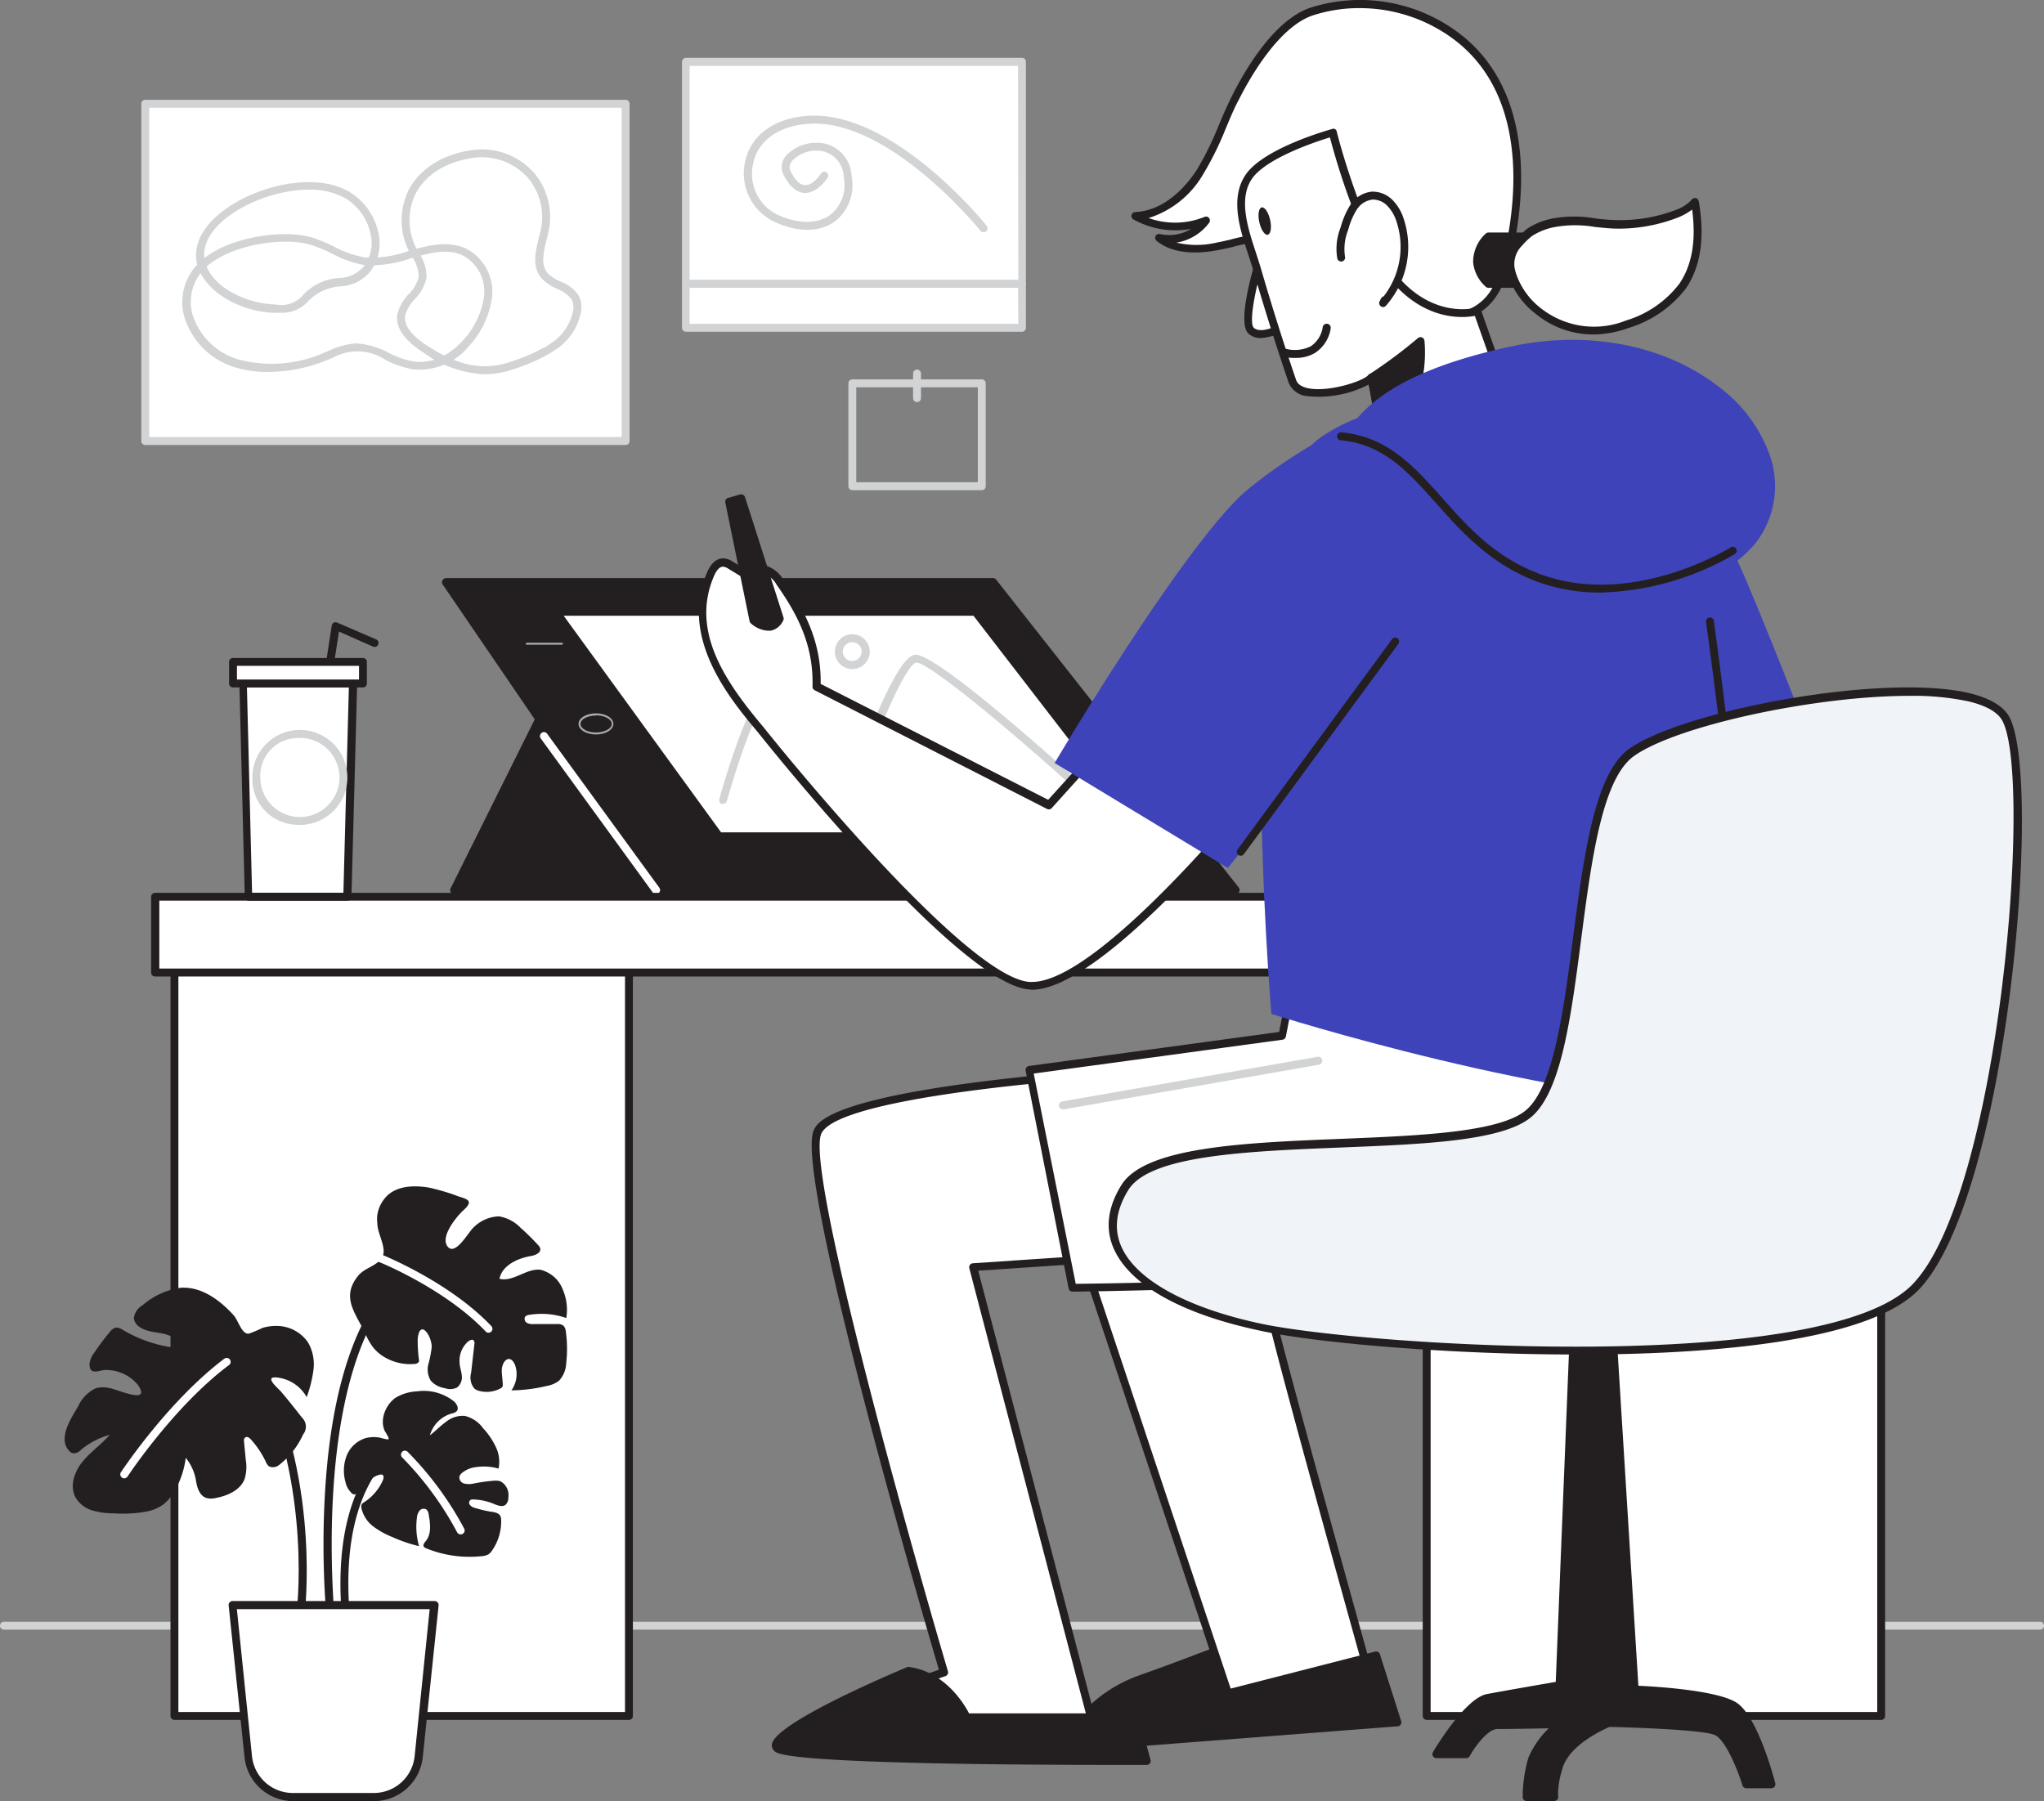 <svg id="_230_designer_flatline" data-name="#230_designer_flatline" xmlns="http://www.w3.org/2000/svg" width="363.733" height="320.549" viewBox="0 0 363.733 320.549">
  <rect x="0" y="0" width="363.733" height="320.549" fill="#808080" stroke="none"/>
  <path id="Path_108" data-name="Path 108" d="M71.574,242.528H433.9a.7.7,0,1,0,0-1.408H71.574a.7.7,0,1,0,0,1.408Z" transform="translate(-70.87 47.501)" fill="#d1d3d4"/>
  <rect id="Rectangle_25" data-name="Rectangle 25" width="80.884" height="138.868" transform="translate(31.041 166.513)" fill="#fff"/>
  <path id="Path_109" data-name="Path 109" d="M249.865,294.2h80.884a.7.7,0,0,0,.7-.7V154.624a.7.7,0,0,0-.7-.7H249.865a.7.7,0,0,0-.7.7v138.84a.7.7,0,0,0,.7.732Zm80.18-1.408H250.569V155.328h79.476Z" transform="translate(-218.824 11.889)" fill="#231f20"/>
  <rect id="Rectangle_26" data-name="Rectangle 26" width="80.884" height="138.868" transform="translate(253.878 166.513)" fill="#fff"/>
  <path id="Path_110" data-name="Path 110" d="M91.645,294.2h80.884a.7.7,0,0,0,.7-.7V154.624a.7.7,0,0,0-.7-.7H91.645a.7.7,0,0,0-.7.7v138.84a.7.7,0,0,0,.7.732Zm80.18-1.408H92.349V155.328h79.476Z" transform="translate(162.233 11.889)" fill="#231f20"/>
  <path id="Path_111" data-name="Path 111" d="M256.983,125.83,240.97,157.984h43.308Z" transform="translate(-160.114 0.417)" fill="#231f20"/>
  <path id="Path_112" data-name="Path 112" d="M241.248,158.89h43.266a.718.718,0,0,0,.648-.408.69.69,0,0,0-.113-.747l-27.295-32.154a.662.662,0,0,0-.62-.239.7.7,0,0,0-.549.38l-16,32.154a.676.676,0,0,0,0,.676.69.69,0,0,0,.662.338Zm41.787-1.408H242.389l15.028-30.168Z" transform="translate(-160.392 0.214)" fill="#231f20"/>
  <path id="Path_113" data-name="Path 113" d="M313.536,164.555H210.427L173.02,109.74h97.335Z" transform="translate(-93.671 -6.155)" fill="#231f20"/>
  <path id="Path_114" data-name="Path 114" d="M210.606,165.463H313.743a.7.7,0,0,0,.549-1.141l-43.182-54.815a.69.69,0,0,0-.549-.268H173.227a.732.732,0,0,0-.62.38.69.69,0,0,0,0,.732l37.407,54.8A.69.69,0,0,0,210.606,165.463Zm101.658-1.408H210.93l-36.449-53.406H270.2Z" transform="translate(-93.85 -6.359)" fill="#231f20"/>
  <path id="Path_115" data-name="Path 115" d="M258.659,113.52l30.816,39.928H212.957L184,113.52Z" transform="translate(-85.074 -4.611)" fill="#fff"/>
  <path id="Path_116" data-name="Path 116" d="M213.076,154.357h76.518a.7.7,0,0,0,.634-.394.746.746,0,0,0,0-.746L259.4,113.288a.69.69,0,0,0-.549-.268H184.2a.676.676,0,0,0-.62.38.69.69,0,0,0,0,.732l28.957,39.928A.69.69,0,0,0,213.076,154.357Zm75.082-1.408H213.513L185.5,114.4h72.927Z" transform="translate(-85.193 -4.815)" fill="#231f20"/>
  <path id="Path_117" data-name="Path 117" d="M192.442,143.971a.7.7,0,0,0,.662-.479c3.7-10.915,8.859-22.886,10.732-23.168h0c2.239,0,16.605,11.873,29.365,23.478a.708.708,0,0,0,.958-1.042c-4.422-4.014-26.407-23.83-30.45-23.83h-.155c-3.605.549-9.986,18.591-11.859,24.112a.69.69,0,0,0,.451.887.578.578,0,0,0,.3.042Z" transform="translate(-40.772 -2.401)" fill="#d1d3d4"/>
  <path id="Path_118" data-name="Path 118" d="M220.547,143.725a.7.7,0,0,0,.676-.521c2.479-8.8,6.014-18.2,7.676-18.689s9.38,6.479,15.661,13.183a.707.707,0,0,0,1.028-.972c-3.211-3.422-13.915-14.507-17.1-13.549s-7.746,16.535-8.619,19.718a.7.7,0,0,0,.479.873Z" transform="translate(-91.862 -0.691)" fill="#d1d3d4"/>
  <path id="Path_119" data-name="Path 119" d="M254.728,130.09c1.732,0,3.1-.831,3.1-1.887s-1.408-1.873-3.1-1.873-3.1.817-3.1,1.873S253,130.09,254.728,130.09Zm0-3.408c1.493,0,2.817.69,2.817,1.521s-1.253,1.535-2.817,1.535-2.746-.7-2.746-1.535,1.253-1.479,2.746-1.479Z" transform="translate(-148.676 0.621)" fill="#a7a9ac"/>
  <path id="Path_120" data-name="Path 120" d="M258.18,117.762h6.253a.176.176,0,0,0,0-.352H258.18a.176.176,0,0,0,0,.352Z" transform="translate(-164.437 -3.022)" fill="#a7a9ac"/>
  <path id="Path_121" data-name="Path 121" d="M266.392,157.514a.746.746,0,0,0,.423-.127.718.718,0,0,0,.155-.986L247,128.994a.7.7,0,0,0-.986-.155.718.718,0,0,0-.155.986l19.971,27.464A.718.718,0,0,0,266.392,157.514Z" transform="translate(-149.636 1.59)" fill="#fff"/>
  <path id="Path_122" data-name="Path 122" d="M222.339,122.537a3.1,3.1,0,1,0-3.1-3.1A3.1,3.1,0,0,0,222.339,122.537Zm0-4.789a1.676,1.676,0,1,1-1.2.491,1.69,1.69,0,0,1,1.2-.491Z" transform="translate(-70.668 -3.459)" fill="#d1d3d4"/>
  <rect id="Rectangle_27" data-name="Rectangle 27" width="317.904" height="13.478" transform="translate(27.605 159.597)" fill="#fff"/>
  <path id="Path_123" data-name="Path 123" d="M84.014,163.9H401.932a.7.7,0,0,0,.7-.7V149.714a.718.718,0,0,0-.7-.7H84.014a.718.718,0,0,0-.7.7v13.478A.7.7,0,0,0,84.014,163.9Zm317.214-1.408H84.775V150.4H401.228Z" transform="translate(-56.424 9.883)" fill="#231f20"/>
  <path id="Path_124" data-name="Path 124" d="M193.035,206.9c-.3,1,17.492,64.857,17.492,64.857l-24.858,4L156.29,187.53Z" transform="translate(32.9 25.615)" fill="#fff"/>
  <path id="Path_125" data-name="Path 125" d="M185.872,276.654h.113l24.858-4a.718.718,0,0,0,.493-.31.817.817,0,0,0,.085-.577c-6.943-24.872-17.281-62.491-17.478-64.6a.7.7,0,0,0-.38-.676l-36.745-19.365a.732.732,0,0,0-.789.085.747.747,0,0,0-.211.761L185.21,276.19A.69.69,0,0,0,185.872,276.654Zm23.943-5.281-23.492,3.789-28.647-85.983L192.6,207.573c.775,4.042,6.563,25.464,17.239,63.8Z" transform="translate(32.698 25.417)" fill="#231f20"/>
  <path id="Path_126" data-name="Path 126" d="M208.274,245.493l3.789,11.915-59.533,4.605a24.746,24.746,0,0,1,13.521-12.183c6.183-2.169,12.845-4.76,12.845-4.76l3.014,7.183Z" transform="translate(36.66 49.114)" fill="#231f20"/>
  <path id="Path_127" data-name="Path 127" d="M152.889,262.92h0l59.533-4.605a.7.7,0,0,0,.62-.915l-3.789-11.915a.7.7,0,0,0-.845-.465l-25.774,6.605-2.817-6.62a.69.69,0,0,0-.9-.38c-.07,0-6.718,2.606-12.831,4.746a25.352,25.352,0,0,0-13.929,12.563.7.7,0,0,0,0,.69.676.676,0,0,0,.732.3Zm58.6-5.943L154.1,261.427A24.154,24.154,0,0,1,166.635,250.7c5.028-1.761,10.422-3.817,12.239-4.507l2.746,6.535a.718.718,0,0,0,.831.423l25.717-6.563Z" transform="translate(36.301 48.911)" fill="#231f20"/>
  <path id="Path_128" data-name="Path 128" d="M136.329,201.88l4.225,67.265s14.281.493,17.859,3S164.906,286,164.906,286h-4.451s-2.591-8.45-5.436-9.464-19.013-1.408-19.013-1.408-7.8,3.014-9.056,8.183c-.986,4.07-.7,5.014-.7,5.014h-4.929a25.153,25.153,0,0,1,.986-6.845c.986-2.817,4.69-6.183,4.69-6.183s-8.155.169-10.873.169-5.549,5.183-5.549,5.183h-5.31s5.549-9.352,9.14-10.014,12.8-2.268,12.8-2.268L129.71,205.7Z" transform="translate(150.393 31.475)" fill="#231f20"/>
  <path id="Path_129" data-name="Path 129" d="M121.561,289.234h4.929a.761.761,0,0,0,.577-.282.732.732,0,0,0,.1-.634,14.915,14.915,0,0,1,.718-4.634c1.056-4.408,7.521-7.239,8.45-7.633,4.577.1,16.436.521,18.647,1.408,1.831.676,4.042,5.887,5,9a.718.718,0,0,0,.676.507h4.493a.718.718,0,0,0,.676-.887c-.113-.465-3.014-11.633-6.76-14.253-3.31-2.31-14.732-2.972-17.605-3.1l-4.141-66.645a.732.732,0,0,0-.366-.577.718.718,0,0,0-.676,0l-6.676,3.845a.69.69,0,0,0-.352.577l-2.493,62.11c-2.056.352-9.211,1.591-12.253,2.169-3.774.7-9.028,9.352-9.605,10.338a.7.7,0,0,0,0,.7.718.718,0,0,0,.62.366h5.31a.718.718,0,0,0,.62-.366c1.014-1.859,3.267-4.817,4.929-4.817,1.915,0,6.563-.084,9.126-.127a16.268,16.268,0,0,0-3.605,5.2,25.083,25.083,0,0,0-1.028,7.042A.7.7,0,0,0,121.561,289.234Zm4.225-1.408h-3.479a22.648,22.648,0,0,1,.93-5.915c.915-2.634,4.465-5.845,4.507-5.887a.718.718,0,0,0,.183-.775.761.761,0,0,0-.676-.451c-.084,0-8.169.169-10.859.169s-5.2,3.873-5.958,5.183H106.8c1.887-2.972,5.634-8.183,8-8.619,3.535-.662,12.676-2.239,12.788-2.253a.7.7,0,0,0,.592-.676l2.465-62.279L136,203.237l4.1,66.195a.7.7,0,0,0,.676.662c3.915.141,14.69.915,17.478,2.817,2.535,1.775,4.986,9,5.986,12.577h-3.014c-.648-1.986-2.958-8.45-5.634-9.422s-18.591-1.408-19.253-1.408h-.268c-.338.127-8.169,3.2-9.493,8.662a23.42,23.42,0,0,0-.817,4.507Zm15.042-18.492Z" transform="translate(150.091 31.287)" fill="#231f20"/>
  <path id="Path_130" data-name="Path 130" d="M227.422,171.42s-56.251,3-59.8,11.014,22.534,96.137,22.534,96.137-27.534,9.521-23.027,11.521,49.576-2,49.576-2L195.339,206.4,251,202.658Z" transform="translate(-22.134 19.035)" fill="#fff"/>
  <path id="Path_131" data-name="Path 131" d="M174.51,291.565c13.211,0,38.886-2.239,42.505-2.563a.7.7,0,0,0,.62-.887l-21.126-80.8,54.815-3.69a.76.76,0,0,0,.592-.408.69.69,0,0,0-.084-.718L228.241,171.2a.606.606,0,0,0-.592-.282c-.141,0-14.253.761-28.619,2.507-29.421,3.549-31.21,7.591-31.8,8.929-3.479,7.873,19.718,87.321,22.281,95.982-7.479,2.606-23.253,8.45-23.365,11.338a1.31,1.31,0,0,0,.915,1.268A25.956,25.956,0,0,0,174.51,291.565Zm41.562-3.9c-13.07,1.155-44.928,3.535-48.407,1.986h0c.93-1.7,12.507-6.563,23.013-10.183a.7.7,0,0,0,.437-.873c-7.211-24.436-25.351-89.278-22.534-95.658s43.012-9.718,58.815-10.577l22.534,29.957-54.364,3.676a.718.718,0,0,0-.535.282.8.8,0,0,0-.113.592ZM167.539,289.579Z" transform="translate(-22.432 18.83)" fill="#231f20"/>
  <path id="Path_132" data-name="Path 132" d="M269.225,147.533s-28.9,36.055-41.252,35.055-47.731-45.449-47.731-45.449c-6.394-7.634-13.549-17.323-8.971-27.844.451-1.014,1.239-2.1,2.338-2.014a2.985,2.985,0,0,1,1.282.521l3.944,2.422c-.127-1.084,1.253-1.859,2.31-1.563a4.76,4.76,0,0,1,2.422,2.113c4.1,5.831,6.746,11.38,6.521,18.563l41.351,21.126,16.408-18.154" transform="translate(-44.853 -7.161)" fill="#fff"/>
  <path id="Path_133" data-name="Path 133" d="M228.6,183.524c12.831,0,40.139-33.8,41.308-35.337a.7.7,0,0,0-1.1-.873c-.282.352-28.055,34.816-40.168,34.816h-.479c-11.915-.958-46.857-44.745-47.2-45.2-6.605-7.859-13.267-17.07-8.887-27.112.169-.394.76-1.648,1.634-1.591a2.324,2.324,0,0,1,.972.423l3.972,2.408a.7.7,0,0,0,1.07-.676.563.563,0,0,1,.254-.521,1.408,1.408,0,0,1,1.155-.282,4.225,4.225,0,0,1,2.042,1.845c3.465,4.929,6.634,10.535,6.394,18.14a.7.7,0,0,0,.38.648L231.3,151.342a.7.7,0,0,0,.845-.155L248.539,133a.7.7,0,0,0,0-1,.718.718,0,0,0-1,0l-16.028,17.718L191.02,129.089c.127-7.788-3.113-13.521-6.648-18.549a5.493,5.493,0,0,0-2.817-2.394,2.817,2.817,0,0,0-2.465.577,2.323,2.323,0,0,0-.479.577l-3.155-1.929a3.591,3.591,0,0,0-1.606-.62c-1.225-.1-2.31.8-3.014,2.437-5.1,11.69,4.113,22.675,9.07,28.576,1.408,1.8,35.661,44.688,48.181,45.7Z" transform="translate(-44.983 -7.378)" fill="#231f20"/>
  <path id="Path_134" data-name="Path 134" d="M124.888,133.324s14.887,33.731,9.366,37.337-39.125,0-39.125,0L98.044,127" transform="translate(194.087 0.894)" fill="#fff"/>
  <path id="Path_135" data-name="Path 135" d="M121.753,173.092c6.014,0,11.267-.423,13.183-1.69.958-.62,3.887-2.521-2.352-20.788-3-8.8-6.732-17.281-6.774-17.366a.7.7,0,1,0-1.282.563c5.634,12.831,13.267,34.055,9.633,36.407-4.225,2.817-28.168.958-38.027,0l2.817-42.97a.706.706,0,1,0-1.408-.1l-2.915,43.66a.7.7,0,0,0,.634.746C96.247,171.614,110.444,173.092,121.753,173.092Z" transform="translate(193.813 0.688)" fill="#231f20"/>
  <path id="Path_136" data-name="Path 136" d="M232.759,178.014s7.281,16.168-.479,26.365S116.792,215.8,116.792,215.8l-7.732-38.717,45.069-6.141,2.62-13.394Z" transform="translate(74.089 13.371)" fill="#fff"/>
  <path id="Path_137" data-name="Path 137" d="M116.864,216.722h0c.268,0,27.267-.324,54.928-1.887,37.252-2.113,57.843-5.422,61.195-9.859,7.915-10.394.873-26.393.563-27.069a.69.69,0,0,0-.465-.394l-76.054-20.464a.662.662,0,0,0-.563.085.69.69,0,0,0-.31.451L153.638,170.5l-44.519,6.056a.676.676,0,0,0-.479.3.662.662,0,0,0-.113.535l7.648,38.759A.7.7,0,0,0,116.864,216.722Zm115.489-37.9c.915,2.239,6.31,16.366-.535,25.351-5.943,7.8-77.068,10.7-114.376,11.155l-7.479-37.421,44.28-6.028a.7.7,0,0,0,.592-.563L157.3,158.64Z" transform="translate(73.988 13.154)" fill="#231f20"/>
  <path id="Path_138" data-name="Path 138" d="M198.132,91.133a9.69,9.69,0,0,0,2.817-2.563,14.859,14.859,0,0,0,2.253-5c3.817-13.8,3.845-31.478-8.45-40.928a28.562,28.562,0,0,0-25.83-4.577c-5.972,1.944-11.042,10.155-13.7,15.492-2.183,4.324-3.662,9.028-6.253,13.112s-6.718,7.662-11.563,7.9a14.591,14.591,0,0,0,12.676.761,8.267,8.267,0,0,1-8.38,3.141c2.817,2.239,6.845,2.155,10.394,1.408s7.042-1.873,10.69-1.408c5.634.634,9.3,4.774,13.7,7.774C182.076,89.907,191.738,94.837,198.132,91.133Z" transform="translate(64.577 -35.954)" fill="#fff"/>
  <path id="Path_139" data-name="Path 139" d="M193,93.4a11.028,11.028,0,0,0,5.634-1.408h0a10.1,10.1,0,0,0,3.056-2.817,15.689,15.689,0,0,0,2.366-5.3c1.859-6.76,6.76-29.774-8.662-41.66a29.2,29.2,0,0,0-26.492-4.69C162.508,39.6,157.311,48.3,154.818,53.3c-.845,1.69-1.606,3.451-2.324,5.155a55.689,55.689,0,0,1-3.887,7.915c-1.408,2.183-5.239,7.281-11,7.563a.69.69,0,0,0-.648.535.676.676,0,0,0,.338.775,15.323,15.323,0,0,0,10.281,1.676,7.465,7.465,0,0,1-5.521.93.7.7,0,0,0-.606,1.239c2.521,1.986,6.211,2.521,10.971,1.606.845-.155,1.69-.352,2.535-.549a23.83,23.83,0,0,1,7.929-.9c3.986.451,6.943,2.817,10.084,5.2,1.07.831,2.169,1.676,3.31,2.465C179.564,89.187,186.606,93.4,193,93.4ZM177.578,37.64a27.929,27.929,0,0,1,16.985,5.746c14.718,11.366,9.971,33.618,8.155,40.182a14.239,14.239,0,0,1-2.155,4.817,8.774,8.774,0,0,1-2.634,2.38h0c-6.788,3.944-17.7-2.817-20.887-4.972-1.1-.746-2.183-1.591-3.225-2.408-3.155-2.451-6.422-4.986-10.8-5.479a24.83,24.83,0,0,0-8.45.93c-.831.183-1.662.38-2.493.535a15.7,15.7,0,0,1-7.127,0,9.042,9.042,0,0,0,5.817-3.521.7.7,0,0,0,0-.845.676.676,0,0,0-.817-.211A13.985,13.985,0,0,1,140,75a17.2,17.2,0,0,0,9.732-7.845,55.557,55.557,0,0,0,4-8.112c.718-1.676,1.408-3.422,2.3-5.07,1.944-3.873,7.141-13.084,13.281-15.07a26.76,26.76,0,0,1,8.267-1.268Z" transform="translate(64.399 -36.192)" fill="#231f20"/>
  <path id="Path_140" data-name="Path 140" d="M169.015,68.25s-3.845,12.028-1.831,13.732,6.2-.972,6.2-.972" transform="translate(55.527 -23.099)" fill="#fff"/>
  <path id="Path_141" data-name="Path 141" d="M169.094,83.466a10.492,10.492,0,0,0,4.831-1.662.7.7,0,1,0-.761-1.183c-.986.62-4.07,2.155-5.352,1.028-.972-.831.282-7.38,2.084-12.971a.718.718,0,0,0-.465-.887.7.7,0,0,0-.887.451c-.93,2.929-3.817,12.676-1.648,14.478a3.211,3.211,0,0,0,2.2.746Z" transform="translate(55.32 -23.301)" fill="#231f20"/>
  <path id="Path_142" data-name="Path 142" d="M138.591,60.718c-3.282,4.676,0,11.69,1.408,16.464q2.915,10.084,6.3,20.013c1.408,4.225,12.507,1.169,14.084-.648l3.014,17.337,23.337-8.07-7.507-21.027s-7.507,2.169-14.267-5.31S153.492,52.93,153.492,52.93,141.788,56.141,138.591,60.718Z" transform="translate(83.612 -29.356)" fill="#fff"/>
  <path id="Path_143" data-name="Path 143" d="M163.522,114.781h.225l23.351-8.042a.676.676,0,0,0,.408-.352.817.817,0,0,0,0-.549l-7.45-21.1a.69.69,0,0,0-.845-.437c-.3.07-7.2,1.929-13.563-5.112s-11.267-26.041-11.267-26.238a.676.676,0,0,0-.324-.437.7.7,0,0,0-.535,0c-.493.141-12,3.338-15.309,8.056h0c-2.929,4.225-1.042,9.859.493,14.507.3.9.577,1.76.817,2.563,1.944,6.69,4.056,13.436,6.31,20.042a3.887,3.887,0,0,0,3.239,2.352,19.225,19.225,0,0,0,11-2.056l2.817,16.225a.662.662,0,0,0,.338.479.634.634,0,0,0,.3.1Zm22.436-9.211-21.887,7.577-2.817-16.535a.7.7,0,0,0-1.225-.338c-1.014,1.169-7.112,3.084-10.69,2.38-1.211-.239-1.944-.746-2.2-1.507-2.239-6.577-4.366-13.3-6.3-19.971-.239-.817-.535-1.69-.831-2.62-1.408-4.3-3.211-9.648-.676-13.253s11.267-6.535,13.831-7.3c.944,3.591,5.31,19.337,11.45,26.126,5.9,6.521,12.3,6.028,14.338,5.634Z" transform="translate(83.497 -29.547)" fill="#231f20"/>
  <path id="Path_144" data-name="Path 144" d="M161.54,82.046s6.127,1.746,7.38-4.436" transform="translate(67.114 -19.276)" fill="#fff"/>
  <path id="Path_145" data-name="Path 145" d="M163.543,83.184a6.592,6.592,0,0,0,3.451-.873,6.31,6.31,0,0,0,2.817-4.352.718.718,0,1,0-1.409-.282A4.958,4.958,0,0,1,166.29,81.1a6.3,6.3,0,0,1-4.38.479.729.729,0,0,0-.38,1.408A8.31,8.31,0,0,0,163.543,83.184Z" transform="translate(66.983 -19.485)" fill="#231f20"/>
  <path id="Path_146" data-name="Path 146" d="M151.83,71.938a9.563,9.563,0,0,1,.577-5.155,14.2,14.2,0,0,1,1.577-3.746,4.676,4.676,0,0,1,3.324-2.127,4.225,4.225,0,0,1,3.225,1.408,7.831,7.831,0,0,1,1.775,3.1,15,15,0,0,1-3.056,14.633l.268-.507" transform="translate(86.837 -26.097)" fill="#fff"/>
  <path id="Path_147" data-name="Path 147" d="M159.457,80.959a.732.732,0,0,0,.521-.225A15.816,15.816,0,0,0,163.19,65.34a8.45,8.45,0,0,0-1.944-3.366,5,5,0,0,0-3.789-1.563,5.211,5.211,0,0,0-3.845,2.437,14.62,14.62,0,0,0-1.676,3.929,10.211,10.211,0,0,0-.592,5.535.718.718,0,0,0,.873.507.7.7,0,0,0,.493-.859,9.112,9.112,0,0,1,.577-4.76,12.8,12.8,0,0,1,1.493-3.549,3.873,3.873,0,0,1,2.817-1.831,3.549,3.549,0,0,1,2.676,1.141,7.14,7.14,0,0,1,1.62,2.817,14.38,14.38,0,0,1-2.3,13.267.761.761,0,0,0-.465.366l-.253.507a.69.69,0,0,0,.225.9.662.662,0,0,0,.352.141Z" transform="translate(86.632 -26.302)" fill="#231f20"/>
  <ellipse id="Ellipse_19" data-name="Ellipse 19" cx="2.493" cy="0.986" rx="2.493" ry="0.986" transform="translate(224.642 41.992) rotate(-102.61)" fill="#231f20"/>
  <path id="Path_148" data-name="Path 148" d="M149.586,85.791a86.1,86.1,0,0,0,8.774-6.521s1.408,12.2-6.943,15Z" transform="translate(94.419 -18.598)" fill="#231f20"/>
  <path id="Path_149" data-name="Path 149" d="M151.615,95.167a.634.634,0,0,0,.225,0c8.76-2.944,7.479-15.225,7.422-15.746a.718.718,0,0,0-.437-.577.732.732,0,0,0-.718.113,87.322,87.322,0,0,1-8.7,6.479.718.718,0,0,0-.31.732l1.831,8.45a.718.718,0,0,0,.338.465.774.774,0,0,0,.352.085Zm6.31-14.267c0,3.014-.394,10.211-5.8,12.605l-1.549-7.2A87.4,87.4,0,0,0,157.925,80.9Z" transform="translate(94.221 -18.792)" fill="#231f20"/>
  <path id="Path_150" data-name="Path 150" d="M194.983,212.12s-1.268-86.194-14.2-106.038S134.309,81.759,118.31,93.59s-8.3,102.25-8.3,102.25S161.026,212.12,194.983,212.12Z" transform="translate(116.231 -15.398)" fill="#3e43b9"/>
  <path id="Path_151" data-name="Path 151" d="M212.4,88.11a93.405,93.405,0,0,0-23.6,13.929c-11.07,9.2-34.435,48.745-34.435,48.745l30.816,18.661,27.661-34.111Z" transform="translate(33.309 -14.988)" fill="#3e43b9"/>
  <path id="Path_152" data-name="Path 152" d="M98.51,91.92s16.126,1.817,24.661,19.52c4.62,9.605,16.45,40.618,16.45,40.618l-35.576,4.1Z" transform="translate(185.184 -13.432)" fill="#3e43b9"/>
  <path id="Path_153" data-name="Path 153" d="M153.054,155.591a.69.69,0,0,0,.563-.3L181.1,117.874a.7.7,0,0,0-.141-.986.718.718,0,0,0-.986.155l-27.478,37.421a.7.7,0,0,0,.563,1.127Z" transform="translate(67.741 -3.289)" fill="#231f20"/>
  <path id="Path_154" data-name="Path 154" d="M239.614,120.487,232.741,99.15l-2.141.62,4.324,21.041S237.966,123.741,239.614,120.487Z" transform="translate(-100.844 -10.48)" fill="#231f20"/>
  <path id="Path_155" data-name="Path 155" d="M237.718,122.929h.479a3.155,3.155,0,0,0,2.268-1.887.7.7,0,0,0,0-.535l-6.831-21.365a.732.732,0,0,0-.873-.465l-2.141.62a.7.7,0,0,0-.493.817l4.324,21.126a.676.676,0,0,0,.2.352A4.972,4.972,0,0,0,237.718,122.929Zm1.408-2.324a1.676,1.676,0,0,1-1.113.9,3.1,3.1,0,0,1-2.169-.859l-4.155-20.182.859-.239Z" transform="translate(-101.061 -10.682)" fill="#231f20"/>
  <path id="Path_156" data-name="Path 156" d="M134.958,80.352c12.676-2.817,26.76-.845,37,7.042a26.182,26.182,0,0,1,9.338,12.676,16.591,16.591,0,0,1-2.62,15.183c-9.718,11.676-31.055,11.619-44.252,7.8-9-2.591-35.647-15.239-28.309-27.661C111.4,86.507,125.451,82.395,134.958,80.352Z" transform="translate(133.779 -18.653)" fill="#3e43b9"/>
  <path id="Path_157" data-name="Path 157" d="M156.636,119.341a49.928,49.928,0,0,0,23.844-6.859.69.69,0,0,0,.225-.972.7.7,0,0,0-.972-.211c-.169.113-17.591,10.943-34.083,4.69-7.915-3-12.676-8.324-17.225-13.464-5.028-5.634-9.774-10.957-17.971-11.7a.7.7,0,0,0-.761.648.69.69,0,0,0,.634.761c7.634.69,12,5.634,17.042,11.267,4.479,5.028,9.549,10.718,17.788,13.845A32.393,32.393,0,0,0,156.636,119.341Z" transform="translate(128.241 -13.882)" fill="#231f20"/>
  <path id="Path_158" data-name="Path 158" d="M114.938,170.248h0a.7.7,0,0,0,.676-.732c-1.028-22.295-5.634-54.378-5.634-54.7a.718.718,0,0,0-.8-.592.7.7,0,0,0-.592.789c0,.324,4.662,32.393,5.634,54.561a.7.7,0,0,0,.718.676Z" transform="translate(195.009 -4.327)" fill="#231f20"/>
  <path id="Path_159" data-name="Path 159" d="M248.129,255.583H218.2s-3.253-7.253-10.267-8.253c0,0-27.295,11.535-23.281,13.9s65.589,2.113,65.589,2.113Z" transform="translate(-46.193 50.037)" fill="#231f20"/>
  <path id="Path_160" data-name="Path 160" d="M244.164,264.269h6.3a.69.69,0,0,0,.549-.268.7.7,0,0,0,.127-.62l-2.113-7.76a.7.7,0,0,0-.69-.521H218.841c-.831-1.62-4.225-7.338-10.605-8.253a.648.648,0,0,0-.366,0c-5.634,2.366-23.943,10.366-24.126,13.859a1.408,1.408,0,0,0,.746,1.3C187.913,264.058,227.841,264.269,244.164,264.269Zm5.366-1.408c-24.689.07-61.533-.38-64.322-2.028,0-1.746,11.929-7.873,23.027-12.577,6.394,1.042,9.493,7.76,9.521,7.831a.7.7,0,0,0,.648.408H247.8Z" transform="translate(-46.397 49.829)" fill="#231f20"/>
  <path id="Path_161" data-name="Path 161" d="M100.724,236.831c-19.056-4.014-31.83-12.929-24.337-24.957s61.308-4.225,71.828-13.14,6.76-56.2,18.309-64.293,61.054-16.281,66.589-6.056,0,84.631-16.126,101.151S119.314,240.662,100.724,236.831Z" transform="translate(123.832 -0.49)" fill="#f0f4f9"/>
  <path id="Path_162" data-name="Path 162" d="M156.822,241.775h3.183c21.408-.183,48.8-2.338,57.744-11.464,15.943-16.45,22.168-90.884,16.182-102-1.028-1.9-3.38-3.3-7.042-4.225-15.309-3.634-50.7,2.986-60.561,9.859-6.211,4.352-8.141,19.182-10.014,33.52-1.7,13.1-3.465,26.633-8.38,30.816-4.676,3.972-19.042,4.549-32.942,5.112-17.112.69-34.816,1.408-39.055,8.2-2.451,3.944-2.929,7.746-1.408,11.267,2.817,6.507,12.084,11.732,26.21,14.7h0C110.444,239.7,134.161,241.775,156.822,241.775Zm59.364-117.221a47.337,47.337,0,0,1,10.422.972c3.211.761,5.267,1.93,6.084,3.465,5.465,10.1-.493,84.377-16.014,100.32-15.788,16.211-96.912,10.915-115.6,7.042h0c-13.478-2.817-22.661-7.887-25.21-13.887-1.324-3.1-.887-6.465,1.31-10,3.845-6.169,21.126-6.859,37.914-7.535,14.788-.592,28.76-1.155,33.8-5.451,5.324-4.535,7.042-17.732,8.859-31.7s3.718-28.562,9.436-32.548C174.794,129.863,199.3,124.554,216.186,124.554Zm-115.263,112.5Z" transform="translate(123.632 -0.715)" fill="#231f20"/>
  <path id="Path_163" data-name="Path 163" d="M162.828,179.085h.113l45.407-7.943a.714.714,0,1,0-.239-1.408L162.7,177.676a.707.707,0,0,0,.127,1.408Z" transform="translate(26.362 18.342)" fill="#d1d3d4"/>
  <path id="Path_164" data-name="Path 164" d="M280.591,259.488l1.408-.155c0-.408-4.436-41.182,9.676-59.294l-1.113-.859c-6.084,7.8-9.619,20.337-10.479,37.252a158.757,158.757,0,0,0,.507,23.056Z" transform="translate(-222.312 30.373)" fill="#231f20"/>
  <path id="Path_165" data-name="Path 165" d="M281.474,256.811a4.831,4.831,0,0,0-.141-1.408c-3.366-21.337,2.338-31.28,7.718-35.872l-.915-1.07c-5.634,4.817-11.661,15.183-8.2,37.168.085.535.141.887.141,1.028Z" transform="translate(-218.336 38.247)" fill="#231f20"/>
  <path id="Path_166" data-name="Path 166" d="M274.126,213.134a8.056,8.056,0,0,1,3.746-1.1,8.633,8.633,0,0,1,6.634,1.817c.465.451.873,1.211.451,1.7a1.676,1.676,0,0,1-.9.423,5.634,5.634,0,0,0-3.873,3.873c.972-.718,1.8-1.634,2.817-2.352a4.746,4.746,0,0,1,3.366-1.1,5.634,5.634,0,0,1,3.282,2.2,13.04,13.04,0,0,1,2.239,3.282,6.042,6.042,0,0,1,.507,3.9,9.394,9.394,0,0,0-3.958-.268,4.676,4.676,0,0,0-2.563,1.056,1.282,1.282,0,0,0-.451.676,1.127,1.127,0,0,0,.887,1.2,3.578,3.578,0,0,0,1.634,0,28.713,28.713,0,0,1,3.479-.493,3.422,3.422,0,0,1,1.31.085,2.817,2.817,0,0,1,1.408,2.9,1.718,1.718,0,0,1-.493,1.282c-.577.451-1.408.127-2.084-.155a10.226,10.226,0,0,0-3.718-.789.859.859,0,0,0-.422.07.62.62,0,0,0-.113.915,1.676,1.676,0,0,0,.9.521,19.576,19.576,0,0,0,2.958.69c.577.084,1.254.211,1.535.732a1.591,1.591,0,0,1,.155.732,9.013,9.013,0,0,1-1.577,5.366,2.577,2.577,0,0,1-.676.732,2.914,2.914,0,0,1-1.254.338,20.534,20.534,0,0,1-9.859-1.408.873.873,0,0,1-.408-.3c-.183-.324.127-.7.366-.986,1.042-1.282.8-3.127.507-4.746a1.408,1.408,0,0,0-.366-.845.944.944,0,0,0-1.268.2,2.38,2.38,0,0,0-.465,1.324,12.352,12.352,0,0,0,.394,4.972,25.18,25.18,0,0,1-4.718-1.606,14.577,14.577,0,0,1-3.436-1.9,5.634,5.634,0,0,1-2.1-3.239,1.042,1.042,0,0,1,.07-.718,1.169,1.169,0,0,1,.423-.366,8.9,8.9,0,0,0,3.324-3.915c.141-.338.211-.8-.1-.972a.676.676,0,0,0-.408,0c-1.775.3-2.676,2.282-4.141,3.338a.746.746,0,0,1-.408.169.648.648,0,0,1-.479-.211,3.789,3.789,0,0,1-1.141-2.056,7.423,7.423,0,0,1,.254-4.69,5.31,5.31,0,0,1,3.437-3.084,6.07,6.07,0,0,1,2.2-.1c.254,0,1.606.479,1.789.31s-.535-1.183-.7-1.521C271.2,216.937,272.422,214.261,274.126,213.134Z" transform="translate(-203.678 35.587)" fill="#231f20"/>
  <path id="Path_167" data-name="Path 167" d="M327.142,205.716a6.789,6.789,0,0,1,5.634,2.915,7.775,7.775,0,0,1,.986,4.873,22.533,22.533,0,0,1-1.211,4.887,6.887,6.887,0,0,0-5.38-3.507c-2.3-.2.38,2.014.775,2.479,1.3,1.521,2.535,3.084,3.76,4.662a2.211,2.211,0,0,1,.211,3,14.4,14.4,0,0,1-4.225,5.394,1.746,1.746,0,0,1-1.831.3,2.042,2.042,0,0,1-.62-.9,16.057,16.057,0,0,0-2.606-3.887c-.254-.3-.662-.592-.986-.38s-.268.535-.239.845l.3,3.141a7.45,7.45,0,0,1-.2,3.394c-.746,2-3,3-5.1,3.394a3.337,3.337,0,0,1-1.746,0c-1.127-.394-1.591-1.732-1.789-2.915a8.661,8.661,0,0,0-1.845-4.225A15.759,15.759,0,0,1,309.1,235a7.873,7.873,0,0,1-2.07,2.493,7.437,7.437,0,0,1-3.056,1.268,22.956,22.956,0,0,1-5.634.31,14.084,14.084,0,0,1-3.859-.493,5.225,5.225,0,0,1-3.042-2.3c-1.113-2-.254-4.577,1.183-6.352s3.38-3.1,4.873-4.831a13.633,13.633,0,0,0-5.084,2.648,1.887,1.887,0,0,1-1.408.648,1.254,1.254,0,0,1-.648-.366c-2.225-2.225.338-5.986,1.521-7.986a6.493,6.493,0,0,1,3.155-3.239,5.154,5.154,0,0,1,2.535,0c1.268.211,7.549,3.07,4.873-.69a7.38,7.38,0,0,0-5.831-2.549c-1.084.1-2.732.972-2.7-1.056a3.8,3.8,0,0,1,.817-1.986,43.568,43.568,0,0,1,2.817-3.76,1.845,1.845,0,0,1,1.056-.746,1.8,1.8,0,0,1,1.056.3,24.026,24.026,0,0,0,8.366,3.127c.676,0,1.62-.211,1.507-.873a.986.986,0,0,0-.437-.577c-1.789-1.408-4.465-.8-6.3-2.1a2.2,2.2,0,0,1-1-1.577,3.147,3.147,0,0,1,1.535-2.268,13.352,13.352,0,0,1,6.718-3.113c3.7-.3,7.042,2.141,9.535,4.915.831.944,1.408,3.394,2.69,3.239a21.414,21.414,0,0,0,2.366-1A8.069,8.069,0,0,1,327.142,205.716Z" transform="translate(-277.975 30.259)" fill="#231f20"/>
  <path id="Path_168" data-name="Path 168" d="M262.3,191.451a6.141,6.141,0,0,1,1.845-3.746c1.887-1.718,4.718-1.8,7.239-1.408a37.025,37.025,0,0,1,5.549,1.648c1.817.521,2.352.93.732,2.408-1.141,1.028-4.225,4.7-2.817,6.465s3.774-2.732,4.69-3.479a6.7,6.7,0,0,1,4.451-1.9,6.943,6.943,0,0,1,3.831,2.028,40.4,40.4,0,0,1,3.127,3.084,1.563,1.563,0,0,1,.366.549c.225.817-.887,1.3-1.718,1.408-2.38.437-5.042,1.676-5.521,4.042,2.451.606,4.76-1.873,7.267-1.606a5.7,5.7,0,0,1,4.014,3.563,9.042,9.042,0,0,1,.606,5.028,13.436,13.436,0,0,0-6.591-.563,1.141,1.141,0,0,0-.732.324.817.817,0,0,0,.324,1.1,2.17,2.17,0,0,0,1.239.211h4.084a1.774,1.774,0,0,1,1.141.268,1.605,1.605,0,0,1,.451,1.056,22.081,22.081,0,0,1,.07,5.634,4.788,4.788,0,0,1-1.282,3.127,4.915,4.915,0,0,1-2.169.93,28.647,28.647,0,0,1-6.3.789,4.958,4.958,0,0,0,.634-4.549c-.845-1.972-2.282-.831-2.352.958,0,.845.155,1.676.183,2.521a.887.887,0,0,1-.084.465.845.845,0,0,1-.324.254,5.169,5.169,0,0,1-3.662.479,2.352,2.352,0,0,1-.972-.437,3.056,3.056,0,0,1-.592-2.817l.577-5.084a.789.789,0,0,0-.141-.69c-.253-.254-.7,0-.972.2a4.563,4.563,0,0,0-1.521,3.7c0,.8.338,1.577.394,2.366a2.3,2.3,0,0,1-.845,2.127,2.817,2.817,0,0,1-2.169.113,4.225,4.225,0,0,1-2.465-1.282,3.8,3.8,0,0,1-.465-2.986,18.879,18.879,0,0,0,.592-3.056c0-2.084-2.141-5.07-2.493-1.408a25.527,25.527,0,0,0,.211,3.577,1.042,1.042,0,0,1,0,.465.958.958,0,0,1-.8.38,8.9,8.9,0,0,1-4.8-.93,7.492,7.492,0,0,1-2.62-2.113,12.377,12.377,0,0,1-1.31-2.352c-1.7-3.62-4.422-6.45-1.253-10.324,1.084-1.324,3.1-1.676,4.113-3.028,1.2-1.606-.648-4.155-.718-6.169a8.612,8.612,0,0,1-.042-1.338Z" transform="translate(-195.19 25.032)" fill="#231f20"/>
  <path id="Path_169" data-name="Path 169" d="M310.184,239H274.27l2.817,26.957a8.028,8.028,0,0,0,8,7.211h14.352a8.028,8.028,0,0,0,7.986-7.21Z" transform="translate(-232.919 46.635)" fill="#fff"/>
  <path id="Path_170" data-name="Path 170" d="M285.136,274.118h14.408a8.746,8.746,0,0,0,8.718-7.873l2.817-26.957a.761.761,0,0,0-.183-.549.733.733,0,0,0-.549-.239H274.433a.69.69,0,0,0-.535.239.662.662,0,0,0-.183.549l2.817,26.957A8.732,8.732,0,0,0,285.136,274.118Zm24.351-34.168L306.812,266.1a7.3,7.3,0,0,1-7.267,6.563H285.136a7.3,7.3,0,0,1-7.267-6.563l-2.69-26.154Z" transform="translate(-233.026 46.431)" fill="#231f20"/>
  <path id="Path_171" data-name="Path 171" d="M301.441,252.933c0-.254,2.817-26.055-9.859-46.843l-1.211.732c12.408,20.365,9.647,45.688,9.619,45.942Z" transform="translate(-247.119 33.195)" fill="#231f20"/>
  <path id="Path_172" data-name="Path 172" d="M286.821,208.637a.719.719,0,0,0,.479-.2.7.7,0,0,0,0-1c-7.352-7.746-18.929-12.464-19.422-12.676a.7.7,0,1,0-.521,1.31c.113,0,11.788,4.789,18.929,12.323A.7.7,0,0,0,286.821,208.637Z" transform="translate(-199.88 28.549)" fill="#fff"/>
  <path id="Path_173" data-name="Path 173" d="M281.047,234.4a.7.7,0,0,0,.62-1.028,58.574,58.574,0,0,0-10.056-13.661.69.69,0,0,0-.986,0,.7.7,0,0,0,0,.986,57.537,57.537,0,0,1,9.774,13.309A.718.718,0,0,0,281.047,234.4Z" transform="translate(-199.064 38.673)" fill="#fff"/>
  <path id="Path_174" data-name="Path 174" d="M300.683,229.214a.732.732,0,0,0,.592-.31c.338-.521,8.45-12.676,18.07-19.858a.7.7,0,0,0,.141-.986.718.718,0,0,0-.986-.141c-9.605,7.253-17.521,18.9-18.394,20.2a.7.7,0,0,0,.2.972A.648.648,0,0,0,300.683,229.214Z" transform="translate(-278.585 33.886)" fill="#fff"/>
  <rect id="Rectangle_28" data-name="Rectangle 28" width="85.504" height="60.026" transform="translate(25.83 18.462)" fill="#fff"/>
  <path id="Path_175" data-name="Path 175" d="M250.284,110.234h85.49a.7.7,0,0,0,.7-.7V49.5a.7.7,0,0,0-.7-.7h-85.49a.7.7,0,0,0-.7.7V109.53A.7.7,0,0,0,250.284,110.234Zm84.786-1.408H250.988V50.208H335.07Z" transform="translate(-224.44 -31.042)" fill="#d1d3d4"/>
  <path id="Path_176" data-name="Path 176" d="M282.027,139.552a.718.718,0,0,0,.7-.592l3.465-22.478,6.056,2.676a.7.7,0,0,0,.929-.366.69.69,0,0,0-.366-.915l-6.915-2.986a.69.69,0,0,0-.62,0,.719.719,0,0,0-.366.507l-3.606,23.309a.69.69,0,0,0,.592.8Z" transform="translate(-225.874 -4.081)" fill="#231f20"/>
  <path id="Path_177" data-name="Path 177" d="M285.5,160.516h17.633l.958-37.956H284.54Z" transform="translate(-241.288 -0.919)" fill="#fff"/>
  <path id="Path_178" data-name="Path 178" d="M285.606,161.411h17.633a.7.7,0,0,0,.7-.676l1.014-37.942a.718.718,0,0,0-.2-.507.733.733,0,0,0-.507-.225H284.7a.746.746,0,0,0-.7.732l.958,38.027A.7.7,0,0,0,285.606,161.411Zm16.9-1.408H286.253l-.915-36.548h18.14Z" transform="translate(-241.396 -1.123)" fill="#231f20"/>
  <rect id="Rectangle_29" data-name="Rectangle 29" width="23.126" height="3.845" transform="translate(41.463 117.796)" fill="#fff"/>
  <path id="Path_179" data-name="Path 179" d="M283.474,124.583H306.6a.7.7,0,0,0,.7-.7v-3.845a.7.7,0,0,0-.7-.7H283.474a.7.7,0,0,0-.7.7v3.845A.7.7,0,0,0,283.474,124.583Zm22.422-1.408H284.178v-2.437H305.9Z" transform="translate(-242.011 -2.238)" fill="#231f20"/>
  <path id="Path_180" data-name="Path 180" d="M292.98,145.3a8.45,8.45,0,1,0-7.732-8.45A8.112,8.112,0,0,0,292.98,145.3Zm0-15.422a7.042,7.042,0,1,1-6.324,7.042A6.7,6.7,0,0,1,292.98,129.88Z" transform="translate(-240.334 1.479)" fill="#d1d3d4"/>
  <path id="Path_181" data-name="Path 181" d="M271.25,95.084a15.732,15.732,0,0,0,5.07-.873,34.224,34.224,0,0,0,6.155-2.62h0c.479-.268.944-.577,1.408-.887a10.253,10.253,0,0,0,4.521-6.774,4.507,4.507,0,0,0-.479-2.958,6.775,6.775,0,0,0-3.1-2.352,8.042,8.042,0,0,1-2.253-1.408c-1.408-1.507-.859-3.7-.3-6.028.155-.592.3-1.169.408-1.732A12.183,12.183,0,0,0,280.01,59.2a12.408,12.408,0,0,0-10.464-4.07c-5.465.62-9.774,3.253-11.831,7.211a12.225,12.225,0,0,0,.577,11.746,6.746,6.746,0,0,1,1.239,3.662,6.311,6.311,0,0,1-1.76,3.042,7.971,7.971,0,0,0-2.056,3.676c-.338,2.31,1.183,4.521,4.648,6.76a19.957,19.957,0,0,0,10.887,3.859Zm10.521-4.732a32.493,32.493,0,0,1-5.9,2.521c-5.943,2.028-10.605-.183-14.76-2.817-2.958-1.93-4.225-3.676-4.014-5.38a6.788,6.788,0,0,1,1.746-2.986,7.576,7.576,0,0,0,2.07-3.789,7.591,7.591,0,0,0-1.338-4.394,10.915,10.915,0,0,1-.62-10.521c1.831-3.535,5.746-5.887,10.732-6.465a10.943,10.943,0,0,1,9.253,3.605,10.788,10.788,0,0,1,2.352,9.056c-.113.535-.253,1.1-.394,1.662-.606,2.465-1.3,5.267.634,7.324a9.084,9.084,0,0,0,2.662,1.746,5.634,5.634,0,0,1,2.507,1.817,3.155,3.155,0,0,1,.3,2.056,8.972,8.972,0,0,1-3.958,5.8,15.078,15.078,0,0,1-1.268.831Z" transform="translate(-185.014 -28.483)" fill="#d1d3d4"/>
  <path id="Path_182" data-name="Path 182" d="M282.375,90.3A28.28,28.28,0,0,0,292.9,88.117l.7-.282a9.042,9.042,0,0,1,9.563.366,17.055,17.055,0,0,0,4.9,1.648,11.521,11.521,0,0,0,10.07-4.366h0a15.9,15.9,0,0,0,3.859-8.126,8.633,8.633,0,0,0-4.718-9.084c-3.267-1.408-6.746-.437-10.126.521a20.042,20.042,0,0,1-7.563,1.155,18,18,0,0,1-5.634-1.944A31.964,31.964,0,0,0,290.4,66.5c-5.634-1.873-16.521,0-20.8,4.7a9.661,9.661,0,0,0-2.324,9.253,13.549,13.549,0,0,0,8.887,8.986A19.985,19.985,0,0,0,282.375,90.3Zm15.591-5.07h-.338a13.676,13.676,0,0,0-4.577,1.282l-.676.282A23.168,23.168,0,0,1,276.7,88.018a12.14,12.14,0,0,1-7.971-7.986,8.338,8.338,0,0,1,2.014-7.957c3.859-4.225,14.154-6.042,19.309-4.31a29.886,29.886,0,0,1,3.394,1.408,19.337,19.337,0,0,0,6.014,2.127,21.408,21.408,0,0,0,8.112-1.211c3.267-.93,6.366-1.817,9.169-.577a7.281,7.281,0,0,1,3.845,7.619,14.577,14.577,0,0,1-3.577,7.422c-1.493,1.676-4.62,4.436-8.845,3.9a16.026,16.026,0,0,1-4.479-1.535A13.986,13.986,0,0,0,297.966,85.23Z" transform="translate(-234.489 -24.108)" fill="#d1d3d4"/>
  <path id="Path_183" data-name="Path 183" d="M296.171,82.437a6.1,6.1,0,0,0,5-2.1,9.366,9.366,0,0,1,2.338-1.7,9.634,9.634,0,0,1,3.282-.887,7.253,7.253,0,0,0,5.31-2.535,8.352,8.352,0,0,0,1.563-6.788,11.267,11.267,0,0,0-5.211-7.493c-7.422-4.366-21.2.183-25.689,6.634-1.592,2.282-3.408,6.8,2.253,11.38a17.915,17.915,0,0,0,10.267,3.521h0Zm5.07-21.887a12.83,12.83,0,0,1,6.493,1.521,9.859,9.859,0,0,1,4.535,6.535,6.831,6.831,0,0,1-1.282,5.634,5.915,5.915,0,0,1-4.394,2.028A9.493,9.493,0,0,0,300.2,79.31a5.028,5.028,0,0,1-4.831,1.676h0a17.069,17.069,0,0,1-9.464-3.2c-3.591-2.915-4.225-6.2-1.986-9.479,3.014-4.338,10.76-7.76,17.323-7.76Z" transform="translate(-246.285 -26.793)" fill="#d1d3d4"/>
  <path id="Path_184" data-name="Path 184" d="M137.912,74.51s-4.549-3.69,0-8.45h7.338s-1.577,6.155,0,8.45Z" transform="translate(126.909 -23.993)" fill="#231f20"/>
  <path id="Path_185" data-name="Path 185" d="M138.025,75.415h7.338a.732.732,0,0,0,.634-.38.718.718,0,0,0,0-.732c-1.141-1.648-.31-6.225.113-7.845a.8.8,0,0,0-.127-.62.718.718,0,0,0-.563-.268h-7.338a.774.774,0,0,0-.507.211,6.817,6.817,0,0,0-2.225,5.112,6.69,6.69,0,0,0,2.282,4.366A.718.718,0,0,0,138.025,75.415Zm6.239-1.408h-5.958a5.155,5.155,0,0,1-1.549-3.211,5.253,5.253,0,0,1,1.62-3.817h6.141a16.338,16.338,0,0,0-.253,7.028Z" transform="translate(126.797 -24.194)" fill="#231f20"/>
  <path id="Path_186" data-name="Path 186" d="M114.706,73.523A5.268,5.268,0,0,1,116.3,69.03a11.142,11.142,0,0,1,1.845-1.887,11.746,11.746,0,0,1,4.352-1.718c3.422-.831,7.422.225,10.915.3a27.773,27.773,0,0,0,10.957-2.028,7.38,7.38,0,0,0,3.113-2.042c.873,5.112.761,10.746-2.183,15.042a19.563,19.563,0,0,1-9.859,6.8,15.873,15.873,0,0,1-15.816-2.3,13.648,13.648,0,0,1-4.479-5.9A9.2,9.2,0,0,1,114.706,73.523Z" transform="translate(154.101 -25.794)" fill="#fff"/>
  <path id="Path_187" data-name="Path 187" d="M129.546,85.5a19.112,19.112,0,0,0,6.394-1.169,20.2,20.2,0,0,0,10.183-7.042c2.634-3.845,3.394-9.07,2.282-15.492a.718.718,0,0,0-.521-.563.69.69,0,0,0-.718.254,6.887,6.887,0,0,1-2.817,1.831A27.675,27.675,0,0,1,133.6,65.137a33.511,33.511,0,0,1-3.62-.3,21.844,21.844,0,0,0-7.479,0,12.408,12.408,0,0,0-4.62,1.831,13.789,13.789,0,0,0-1.958,2,5.929,5.929,0,0,0-1.732,5.056h0a9.381,9.381,0,0,0,.521,1.915,14.492,14.492,0,0,0,4.7,6.211A16.2,16.2,0,0,0,129.546,85.5Zm17.675-22.239c.732,5.493,0,9.859-2.268,13.2a18.732,18.732,0,0,1-9.493,6.549,15.267,15.267,0,0,1-15.154-2.183,13.056,13.056,0,0,1-4.225-5.634,8.675,8.675,0,0,1-.465-1.634,4.648,4.648,0,0,1,1.408-3.944,11.482,11.482,0,0,1,1.746-1.662,11.267,11.267,0,0,1,4.1-1.591,20.774,20.774,0,0,1,7.042,0c1.239.127,2.535.268,3.746.3a29.154,29.154,0,0,0,11.267-2.07,11.112,11.112,0,0,0,2.3-1.324ZM114.912,73.7Z" transform="translate(153.895 -25.972)" fill="#231f20"/>
  <rect id="Rectangle_30" data-name="Rectangle 30" width="59.801" height="39.492" transform="translate(122.066 11.011)" fill="#fff"/>
  <path id="Path_188" data-name="Path 188" d="M200.2,84.428H260a.7.7,0,0,0,.7-.7V44.2a.7.7,0,0,0-.7-.7H200.2a.718.718,0,0,0-.7.7v39.52a.718.718,0,0,0,.7.7Zm59.153-1.408h-58.5v-38.1H259.3Z" transform="translate(-78.138 -33.207)" fill="#d1d3d4"/>
  <rect id="Rectangle_31" data-name="Rectangle 31" width="59.801" height="7.817" transform="translate(122.066 50.517)" fill="#fff"/>
  <path id="Path_189" data-name="Path 189" d="M200.2,80.785H260a.7.7,0,0,0,.7-.7V72.264a.7.7,0,0,0-.7-.7H200.2a.7.7,0,0,0-.7.7v7.817A.7.7,0,0,0,200.2,80.785Zm59.153-1.408h-58.5V72.968H259.3Z" transform="translate(-78.138 -21.747)" fill="#d1d3d4"/>
  <path id="Path_190" data-name="Path 190" d="M247.012,71.544a.69.69,0,0,0,.549-1.141c-.676-.845-16.9-20.746-32.027-19.549-6.028.479-10.14,3.634-11.014,8.45a9.521,9.521,0,0,0,5.225,10.366c4.225,1.958,8.141,1.93,10.873-.084a8.183,8.183,0,0,0,2.9-8.084,6.155,6.155,0,0,0-4.408-5.634,7.366,7.366,0,0,0-7.211,2.042,3.07,3.07,0,0,0-.465,3.451c1.07,2.07,2.338,3.155,3.774,3.211,2.3,0,3.986-2.606,4.056-2.718a.7.7,0,0,0-.239-.972.69.69,0,0,0-.958.239c-.366.577-1.535,2.113-2.817,2.042s-2-1.408-2.563-2.451A1.662,1.662,0,0,1,213,58.8a5.929,5.929,0,0,1,5.732-1.577,4.817,4.817,0,0,1,3.394,4.465,6.831,6.831,0,0,1-2.338,6.746c-2.3,1.7-5.746,1.69-9.45,0a8.084,8.084,0,0,1-4.366-8.9c.746-4.127,4.38-6.845,9.732-7.267,14.323-1.183,30.6,18.816,30.759,19.027A.718.718,0,0,0,247.012,71.544Z" transform="translate(-71.99 -30.224)" fill="#d1d3d4"/>
  <path id="Path_191" data-name="Path 191" d="M205.284,103.848h23.041a.7.7,0,0,0,.7-.7V84.834a.7.7,0,0,0-.7-.7H205.284a.7.7,0,0,0-.7.7v18.309A.7.7,0,0,0,205.284,103.848Zm22.337-1.408H205.988v-16.9h21.633Z" transform="translate(-53.614 -16.614)" fill="#d1d3d4"/>
  <path id="Path_192" data-name="Path 192" d="M213.465,88.679a.7.7,0,0,0,.7-.7v-4.38a.7.7,0,1,0-1.408,0v4.352a.7.7,0,0,0,.7.732Z" transform="translate(-50.273 -17.12)" fill="#d1d3d4"/>
</svg>

